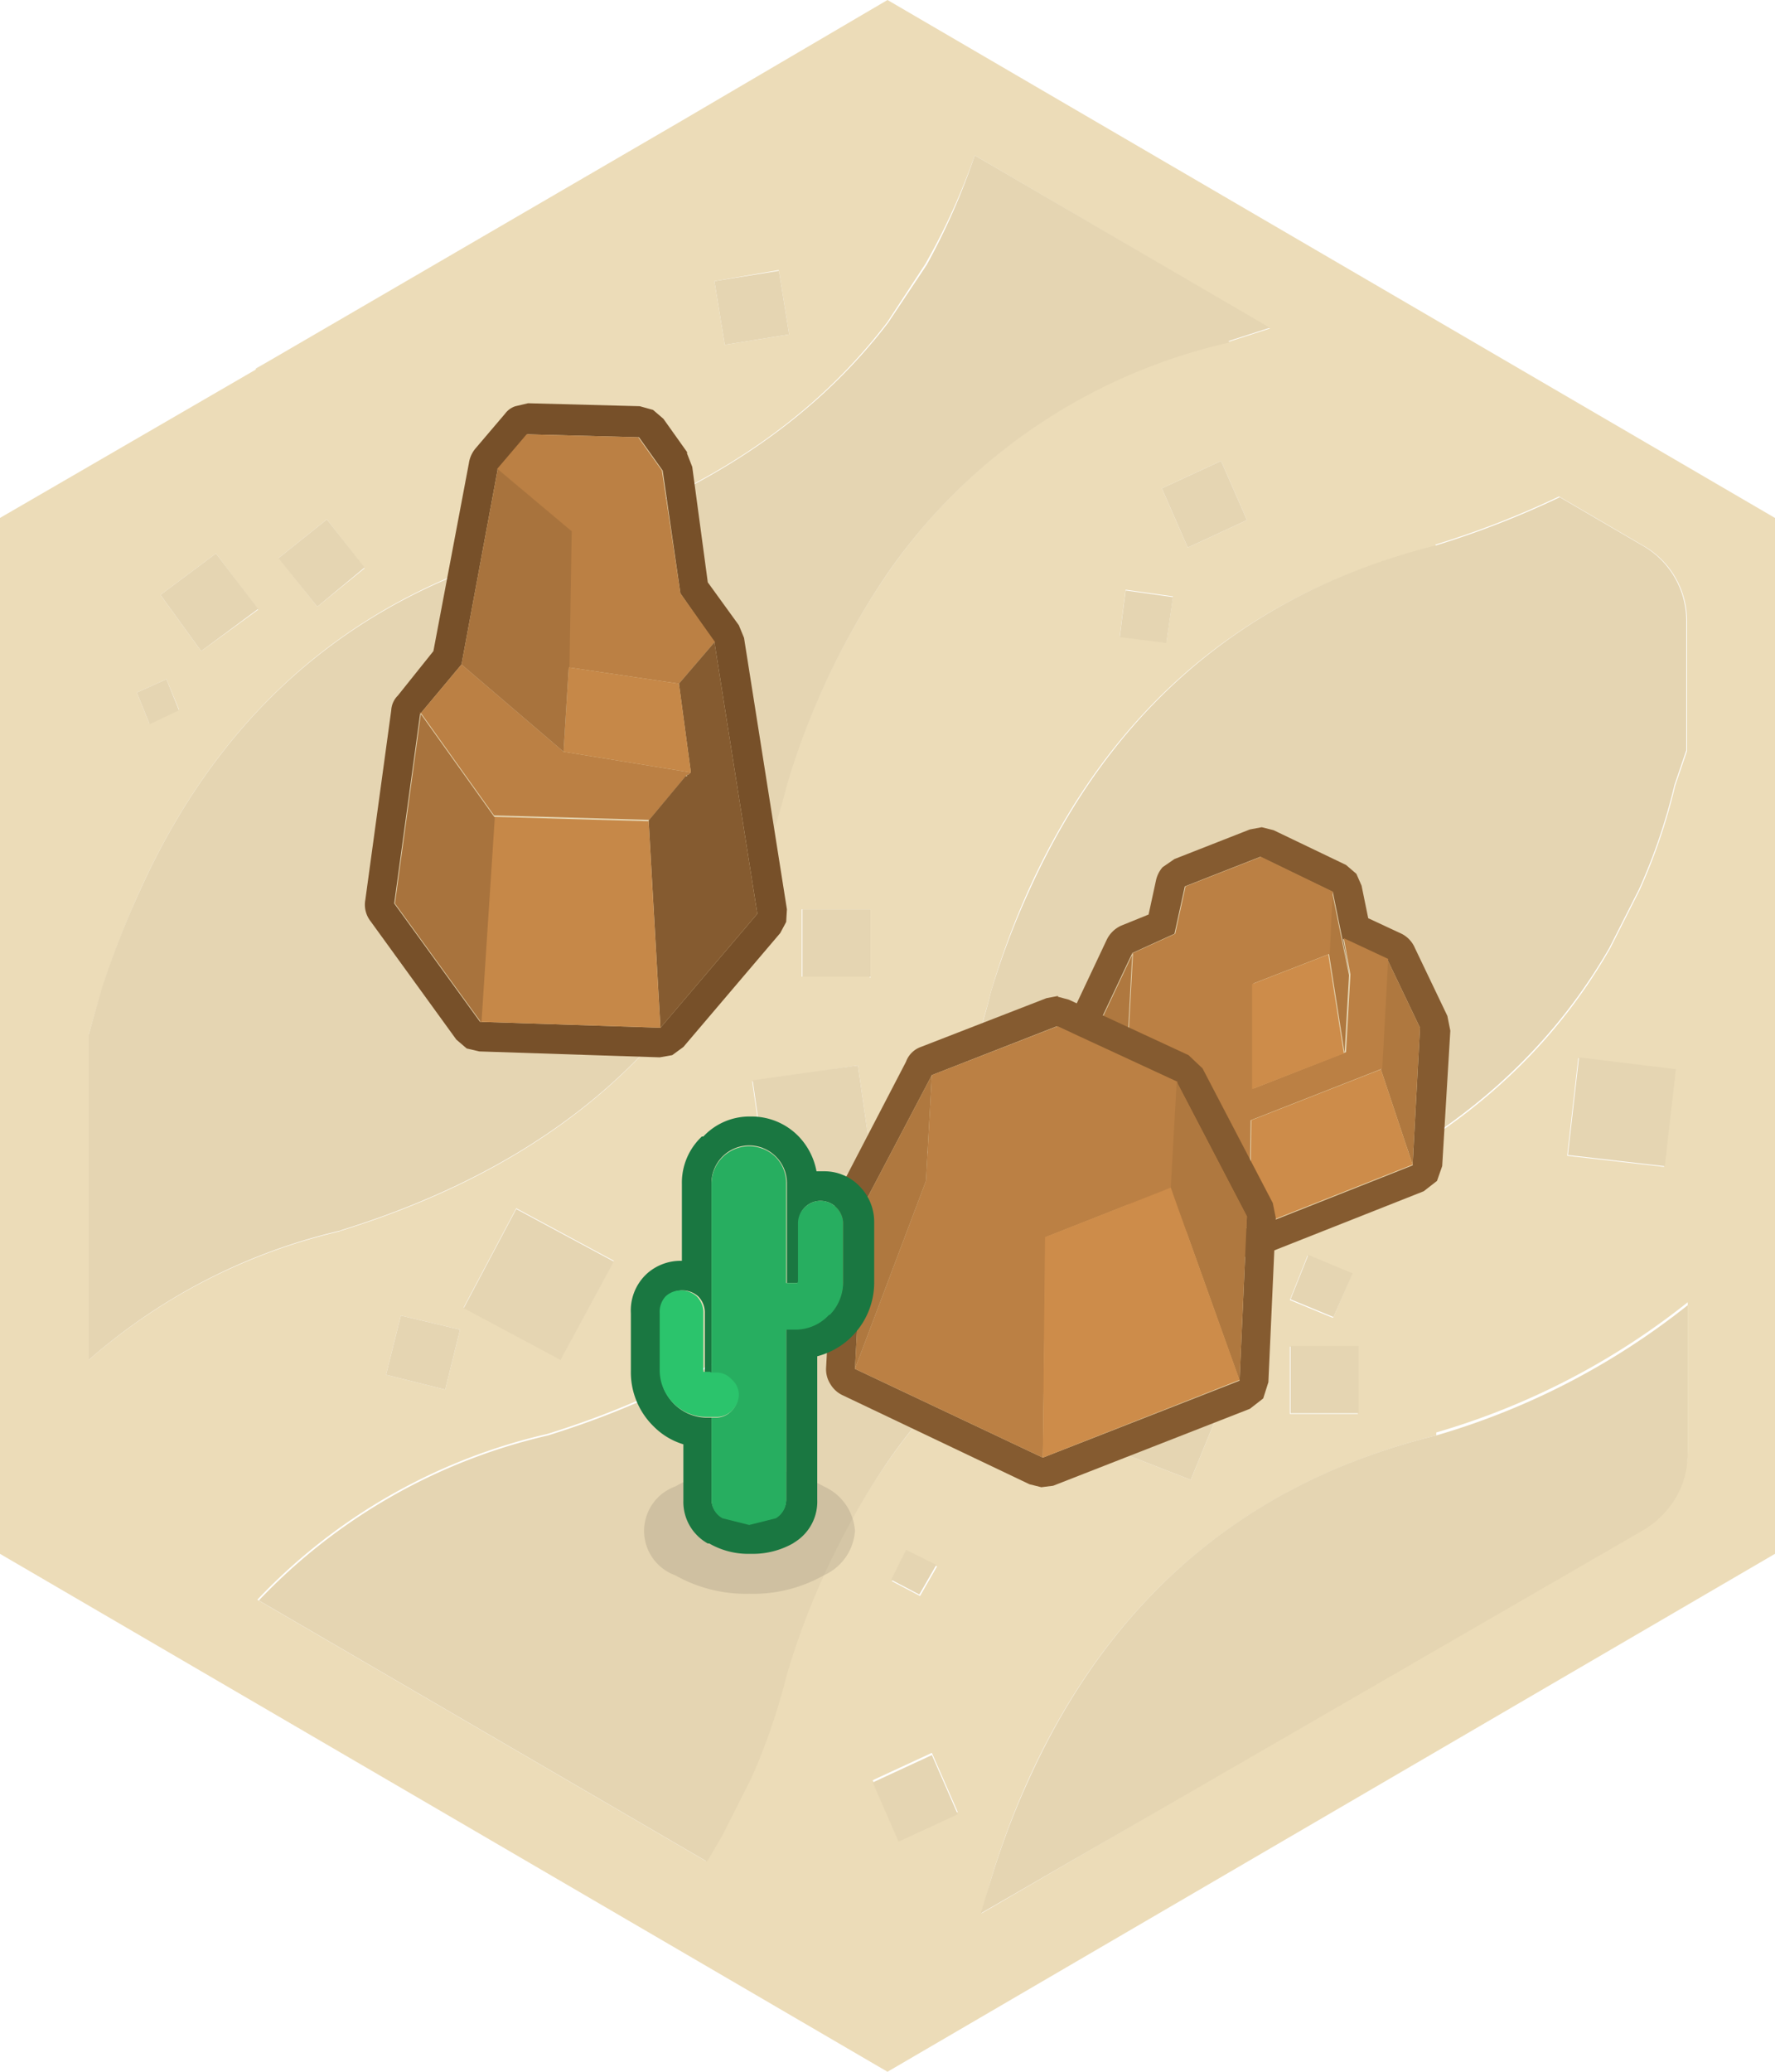 <svg xmlns="http://www.w3.org/2000/svg" viewBox="0 0 120 140"><defs><style>.cls-1{fill:#ecdcb8;}.cls-2{fill:#e5d5b2;}.cls-3{fill:#e0d1af;}.cls-4{fill:#855b30;}.cls-5{fill:#af783f;}.cls-6{fill:#bb8044;}.cls-7{fill:#cd8c4a;}.cls-8{fill:#775029;}.cls-9{fill:#5a6b6b;}.cls-10{fill:#c68848;}.cls-11{fill:#a8733d;}.cls-12{fill-opacity:0.1;}.cls-13{fill:#1a7741;}.cls-14{fill:#27ae60;}.cls-15{fill:#2bc46c;}</style></defs><title>Asset 60</title><g id="Layer_2" data-name="Layer 2"><g id="Layer_1-2" data-name="Layer 1"><path class="cls-1" d="M17.3,24.9h.05l1-.6,27.5-16h0L60,0l60,35v70L60,140,0,105V35L17.25,25l.05-.05m65.75-1.85,2.8-.9L65.9,10.5a44.83,44.83,0,0,1-3.35,7.35L60,21.75q-7.85,10.35-23,15l0,.05Q17.9,41.61,9.5,60.1A60.49,60.49,0,0,0,6.85,67L6,69.9v22a39.28,39.28,0,0,1,17-8.7l-.05,0q18-5.55,25.8-19.1l2-3.95a44.24,44.24,0,0,0,2.4-7.05A51.77,51.77,0,0,1,60,38.75,38.37,38.37,0,0,1,83.1,23.1l0-.05M80.3,37l4-1.85-1.75-4-4,1.85,1.75,4m16.8-.1Q77.94,41.61,69.55,60.1A53.62,53.62,0,0,0,67,67a43.55,43.55,0,0,1-4.4,11L60,81.85Q52.11,92.2,37,96.9l0,0a39,39,0,0,0-19.6,11.2l30.3,17.65,1-1.7,2-3.95a42.65,42.65,0,0,0,2.4-7A51.69,51.69,0,0,1,60,98.8,38.43,38.43,0,0,1,83.1,83.2l0,0q18-5.55,25.75-19.1l2-3.95a39,39,0,0,0,2.4-7.05l.8-2.35V42a5.83,5.83,0,0,0-3-5.15h0l-5.65-3.3a61.49,61.49,0,0,1-8.35,3.25l0,.05M90.15,89l1.25-2.9-3-1.25-1.2,3,2.9,1.2M91.8,95.5V91H87.2l0,4.55H91.8m20.7-16.7.75-6.55-6.55-.8-.75,6.6,6.55.75m-51.2,26-1,2,1.9,1,1.15-2-2-1m15.5-13.3L74.35,97.6,80.5,100,83,93.9,76.8,91.45M50.85,73.05l1,7L59,79l-1-7-7.1,1.1m7.95-7V61.45H54.2l0,4.55H58.8m16.9-23,3.15.4.45-3.1-3.2-.45-.4,3.15M52.65,18.25,48.3,19,49,23.3l4.35-.7-.7-4.35M97.1,97q-19.15,4.76-27.55,23.2A53.62,53.62,0,0,0,67,127l-.65,2.3,44.75-26.1h0a6.35,6.35,0,0,0,2.2-2.2,5.89,5.89,0,0,0,.8-3v-10a49.44,49.44,0,0,1-17,8.8l0,0m-36.35,27.5,4-1.85-1.75-4-4,1.85,1.75,4M26.1,92.9l4,1,1-4.05-4-.95-1,4m5.25-4.55,6.55,3.5,3.6-6.65-6.6-3.55-3.55,6.7M18.85,37.7,21.45,41l3.2-2.6L22.1,35.1l-3.25,2.6m-8,2.5L13.6,44l3.85-2.8L14.6,37.4l-3.75,2.8m-.75,8.7,2-.95-.85-2.05-2,.9.85,2.1"/><path class="cls-2" d="M10.1,48.9l-.85-2.1,2-.9L12.1,48l-2,.95m73-25.85,0,.05A38.37,38.37,0,0,0,60,38.75a51.77,51.77,0,0,0-6.8,14.3,44.24,44.24,0,0,1-2.4,7.05l-2,3.95Q40.95,77.6,23,83.15l.05,0A39.28,39.28,0,0,0,6,91.9v-22l.85-3A60.49,60.49,0,0,1,9.5,60.1q8.4-18.49,27.55-23.25l0-.05q15.11-4.69,23-15l2.6-3.9A44.83,44.83,0,0,0,65.9,10.5L85.85,22.15l-2.8.9M80.3,37l-1.75-4,4-1.85,1.75,4L80.3,37m16.8-.1,0-.05a61.49,61.49,0,0,0,8.35-3.25l5.65,3.3h0A5.83,5.83,0,0,1,114,42v8.7l-.8,2.35a39,39,0,0,1-2.4,7.05l-2,3.95Q101,77.6,83.05,83.15l0,0A38.43,38.43,0,0,0,60,98.8a51.69,51.69,0,0,0-6.8,14.35,42.65,42.65,0,0,1-2.4,7l-2,3.95-1,1.7-30.3-17.65A39,39,0,0,1,37.05,97l0,0q15.11-4.7,23-15.05l2.6-3.9A43.55,43.55,0,0,0,67,67a53.62,53.62,0,0,1,2.6-6.85Q78,41.61,97.1,36.85M52.65,18.25l.7,4.35L49,23.3,48.3,19l4.35-.7M75.7,43.05l.4-3.15,3.2.45-.45,3.1-3.15-.4M58.8,66H54.25l0-4.55h4.6V66m-7.95,7L58,72l1,7-7.1,1.1-1-7M76.8,91.45,83,93.9,80.5,100l-6.15-2.4,2.45-6.15m-15.5,13.3,2,1-1.15,2-1.9-1,1-2M112.5,78.8,106,78.05l.75-6.6,6.55.8-.75,6.55M91.8,95.5H87.25l0-4.55h4.6V95.5M90.15,89l-2.9-1.2,1.2-3,3,1.25L90.15,89m6.95,8,0,0a49.44,49.44,0,0,0,17-8.8v10a5.89,5.89,0,0,1-.8,3,6.35,6.35,0,0,1-2.2,2.2h0L66.3,129.3,67,127a53.62,53.62,0,0,1,2.6-6.85Q78,101.7,97.1,97M10.85,40.2l3.75-2.8,2.85,3.75L13.6,44,10.85,40.2m8-2.5,3.25-2.6,2.55,3.25L21.45,41l-2.6-3.25m12.5,50.65,3.55-6.7,6.6,3.55-3.6,6.65-6.55-3.5M26.1,92.9l1-4,4,.95-1,4.05-4-1m34.65,31.55-1.75-4,4-1.85,1.75,4-4,1.85"/><path class="cls-3" d="M17.3,24.9l1.05-.6-1,.6H17.3"/><path class="cls-4" d="M85.3,55.9l.8.2L91,58.45l.7.6.35.8.45,2.2,2.15,1a1.91,1.91,0,0,1,1,1l2.2,4.6.2,1L97.5,78.8l-.35,1-.9.7-11,4.35-.8.15-.8-.2L73.1,79.9l-.85-.75A1.86,1.86,0,0,1,72,78l.5-9.25.2-.75,2.1-4.45a2,2,0,0,1,1-1l1.85-.75.5-2.3a2,2,0,0,1,.45-.9l.8-.55,5.1-2,.8-.15m4.75,4.35L85.2,57.9l-5.1,2-.7,3.2-2.85,1.3-2.1,4.45L74,78.1l10.5,5,11-4.35L96,69.45l-2.2-4.6-3-1.4.45,2.45-1.15-5.65"/><path class="cls-5" d="M90.05,60.25,91.2,65.9l-.3,5.25-1.05-6.7.2-4.2M76.55,64.4l-.4,7.4L74,78.1l.5-9.25,2.1-4.45m16.8,7.85.4-7.4,2.2,4.6L95.5,78.7l-2.15-6.45"/><path class="cls-6" d="M93.35,72.25l-8.8,3.45-.1,7.35L74,78.1l2.2-6.3.4-7.4,2.85-1.3.7-3.2,5.1-2,4.85,2.35-.2,4.2-5.15,2,0,7.1,6.25-2.45.3-5.25-.45-2.45,3,1.4-.4,7.4"/><path class="cls-7" d="M93.35,72.25,95.5,78.7l-11,4.35.1-7.35,8.8-3.45m-2.45-1.1L84.65,73.6l0-7.1,5.15-2,1.05,6.7"/><path class="cls-4" d="M70.5,98.5l13.3-5.2.5-11.1-4.75-9.1-8.1-3.75L63,72.65,58.4,81.4l-.6,11.1,12.7,6m1-31.15.75.2,8.1,3.75.95.9,4.75,9.1.2,1-.5,11.1-.35,1.1-.9.7-13.3,5.2-.8.1-.8-.2L57,94.3a1.89,1.89,0,0,1-.85-.75,1.86,1.86,0,0,1-.3-1.15l.6-11.1.25-.8,4.55-8.75a1.66,1.66,0,0,1,1-1l8.5-3.3.8-.15"/><path class="cls-6" d="M57.8,92.5l4.8-12.7L63,72.65l8.5-3.3,8.1,3.75-.4,7.15-8.5,3.35L70.5,98.5l-12.7-6"/><path class="cls-5" d="M57.8,92.5l.6-11.1L63,72.65,62.6,79.8,57.8,92.5M79.15,80.25l.4-7.15,4.75,9.1-.5,11.1-4.65-13"/><path class="cls-7" d="M70.5,98.5l.15-14.9,8.5-3.35,4.65,13L70.5,98.5"/><path class="cls-8" d="M46.45,30.65l.35.9,1.05,7.8,2.1,2.9.35.85,2.9,18.35-.05.85-.4.75-6.55,7.7-.75.55-.85.15-12.2-.4-.85-.2-.7-.6-5.8-8a1.82,1.82,0,0,1-.35-1.45L26.45,48a1.52,1.52,0,0,1,.45-1l2.4-3,2.4-12.7a2,2,0,0,1,.45-1l2-2.35a1.39,1.39,0,0,1,.7-.5l.85-.2,7.55.2.9.25.7.6,1.6,2.25M48.3,43.4,46,40.1,44.8,31.8l-1.6-2.25-7.55-.2-2,2.35L31.2,44.9l-2.8,3.35-1.75,12.8,5.8,8,12.2.4,6.55-7.7L48.3,43.4"/><path class="cls-6" d="M48.3,43.4l-2.4,2.8-7.45-1.1.15-9.2-5-4.2,2-2.35,7.55.2,1.6,2.25L46,40.1l2.35,3.3M28.4,48.25l2.8-3.35,6.9,5.9,8.6,1.4-.15.15-.1,0v.05l-.05,0,0,0-2.5,3-10.5-.3-5-7"/><path class="cls-4" d="M48.3,43.4l2.9,18.35-6.55,7.7-.8-14,2.5-3,.1,0v-.1l.1,0,.15-.15v-.05l-.8-5.95,2.4-2.8"/><path class="cls-9" d="M46.35,52.55l0,0h.05l-.1,0"/><path class="cls-10" d="M44.65,69.45l-12.2-.4.9-13.85,10.5.3.8,14M38.45,45.1l7.45,1.1.8,5.95v.05l-8.6-1.4.35-5.7"/><path class="cls-11" d="M38.45,45.1l-.35,5.7-6.9-5.9,2.45-13.2,5,4.2-.15,9.2m-6,23.95-5.8-8,1.75-12.8,5,7-.9,13.85"/><path class="cls-12" d="M57.8,103.45a3.55,3.55,0,0,1-2.1,3,9.72,9.72,0,0,1-5.05,1.25,9.72,9.72,0,0,1-5-1.25,3.19,3.19,0,0,1,0-6,9.72,9.72,0,0,1,5-1.25,9.72,9.72,0,0,1,5.05,1.25,3.55,3.55,0,0,1,2.1,3"/><path class="cls-13" d="M48.1,95.8v5.55a1.43,1.43,0,0,0,.75,1.2l1.8.45,1.8-.45a1.43,1.43,0,0,0,.7-1.2V89.8h.65a3.08,3.08,0,0,0,2.25-1h.05A3.15,3.15,0,0,0,57,86.6V82.65a1.54,1.54,0,0,0-1.5-1.5,1.5,1.5,0,0,0-1.1.45A1.44,1.44,0,0,0,54,82.65V86.6l-.05.1-.1,0-.65,0V80a2.53,2.53,0,0,0-.7-1.8A2.55,2.55,0,0,0,48.1,80v12.8l-.35,0-.1,0v0l0-.1V88.75a1.55,1.55,0,0,0-.45-1.15,1.59,1.59,0,0,0-1.1-.4,1.52,1.52,0,0,0-1,.4,1.55,1.55,0,0,0-.45,1.15V92.6a3.16,3.16,0,0,0,3.2,3.2h.35m-.65-19a4.27,4.27,0,0,1,3.2-1.35,4.42,4.42,0,0,1,3.25,1.35v0a4.61,4.61,0,0,1,1.2,2.35h.5a3.3,3.3,0,0,1,2.4,1,3.43,3.43,0,0,1,1,2.45V86.6a5.15,5.15,0,0,1-1.45,3.65l-.2.2a5.14,5.14,0,0,1-2.2,1.2v9.7a3.22,3.22,0,0,1-1.5,2.85l-.15.1a5.53,5.53,0,0,1-2.85.7,5.27,5.27,0,0,1-2.8-.7l-.1,0a3.21,3.21,0,0,1-1.65-2.9v-3.8a4.75,4.75,0,0,1-2-1.2h0a5.11,5.11,0,0,1-1.55-3.75V88.75A3.38,3.38,0,0,1,43.6,86.2l.1-.1a3.41,3.41,0,0,1,2.35-.9h.05V80a4.27,4.27,0,0,1,1.35-3.2"/><path class="cls-14" d="M48.1,92.75V80a2.55,2.55,0,0,1,4.35-1.8,2.53,2.53,0,0,1,.7,1.8V86.7l.65,0,.1,0,.05-.1V82.65a1.44,1.44,0,0,1,.45-1.05,1.5,1.5,0,0,1,1.1-.45,1.54,1.54,0,0,1,1.5,1.5V86.6a3.15,3.15,0,0,1-.9,2.25h-.05a3.08,3.08,0,0,1-2.25,1h-.65v11.55a1.43,1.43,0,0,1-.7,1.2l-1.8.45-1.8-.45a1.43,1.43,0,0,1-.75-1.2V95.8h.35a1.44,1.44,0,0,0,1-.45,1.5,1.5,0,0,0,.45-1.1,1.38,1.38,0,0,0-.5-1,1.35,1.35,0,0,0-1.05-.45h-.3"/><path class="cls-15" d="M48.1,92.75h.3a1.35,1.35,0,0,1,1.05.45,1.38,1.38,0,0,1,.5,1,1.5,1.5,0,0,1-.45,1.1,1.44,1.44,0,0,1-1,.45h-.7a3.16,3.16,0,0,1-3.2-3.2V88.75A1.55,1.55,0,0,1,45,87.6a1.52,1.52,0,0,1,1-.4,1.59,1.59,0,0,1,1.1.4,1.55,1.55,0,0,1,.45,1.15V92.6l0,.1v0l.1,0,.35,0"/></g></g></svg>